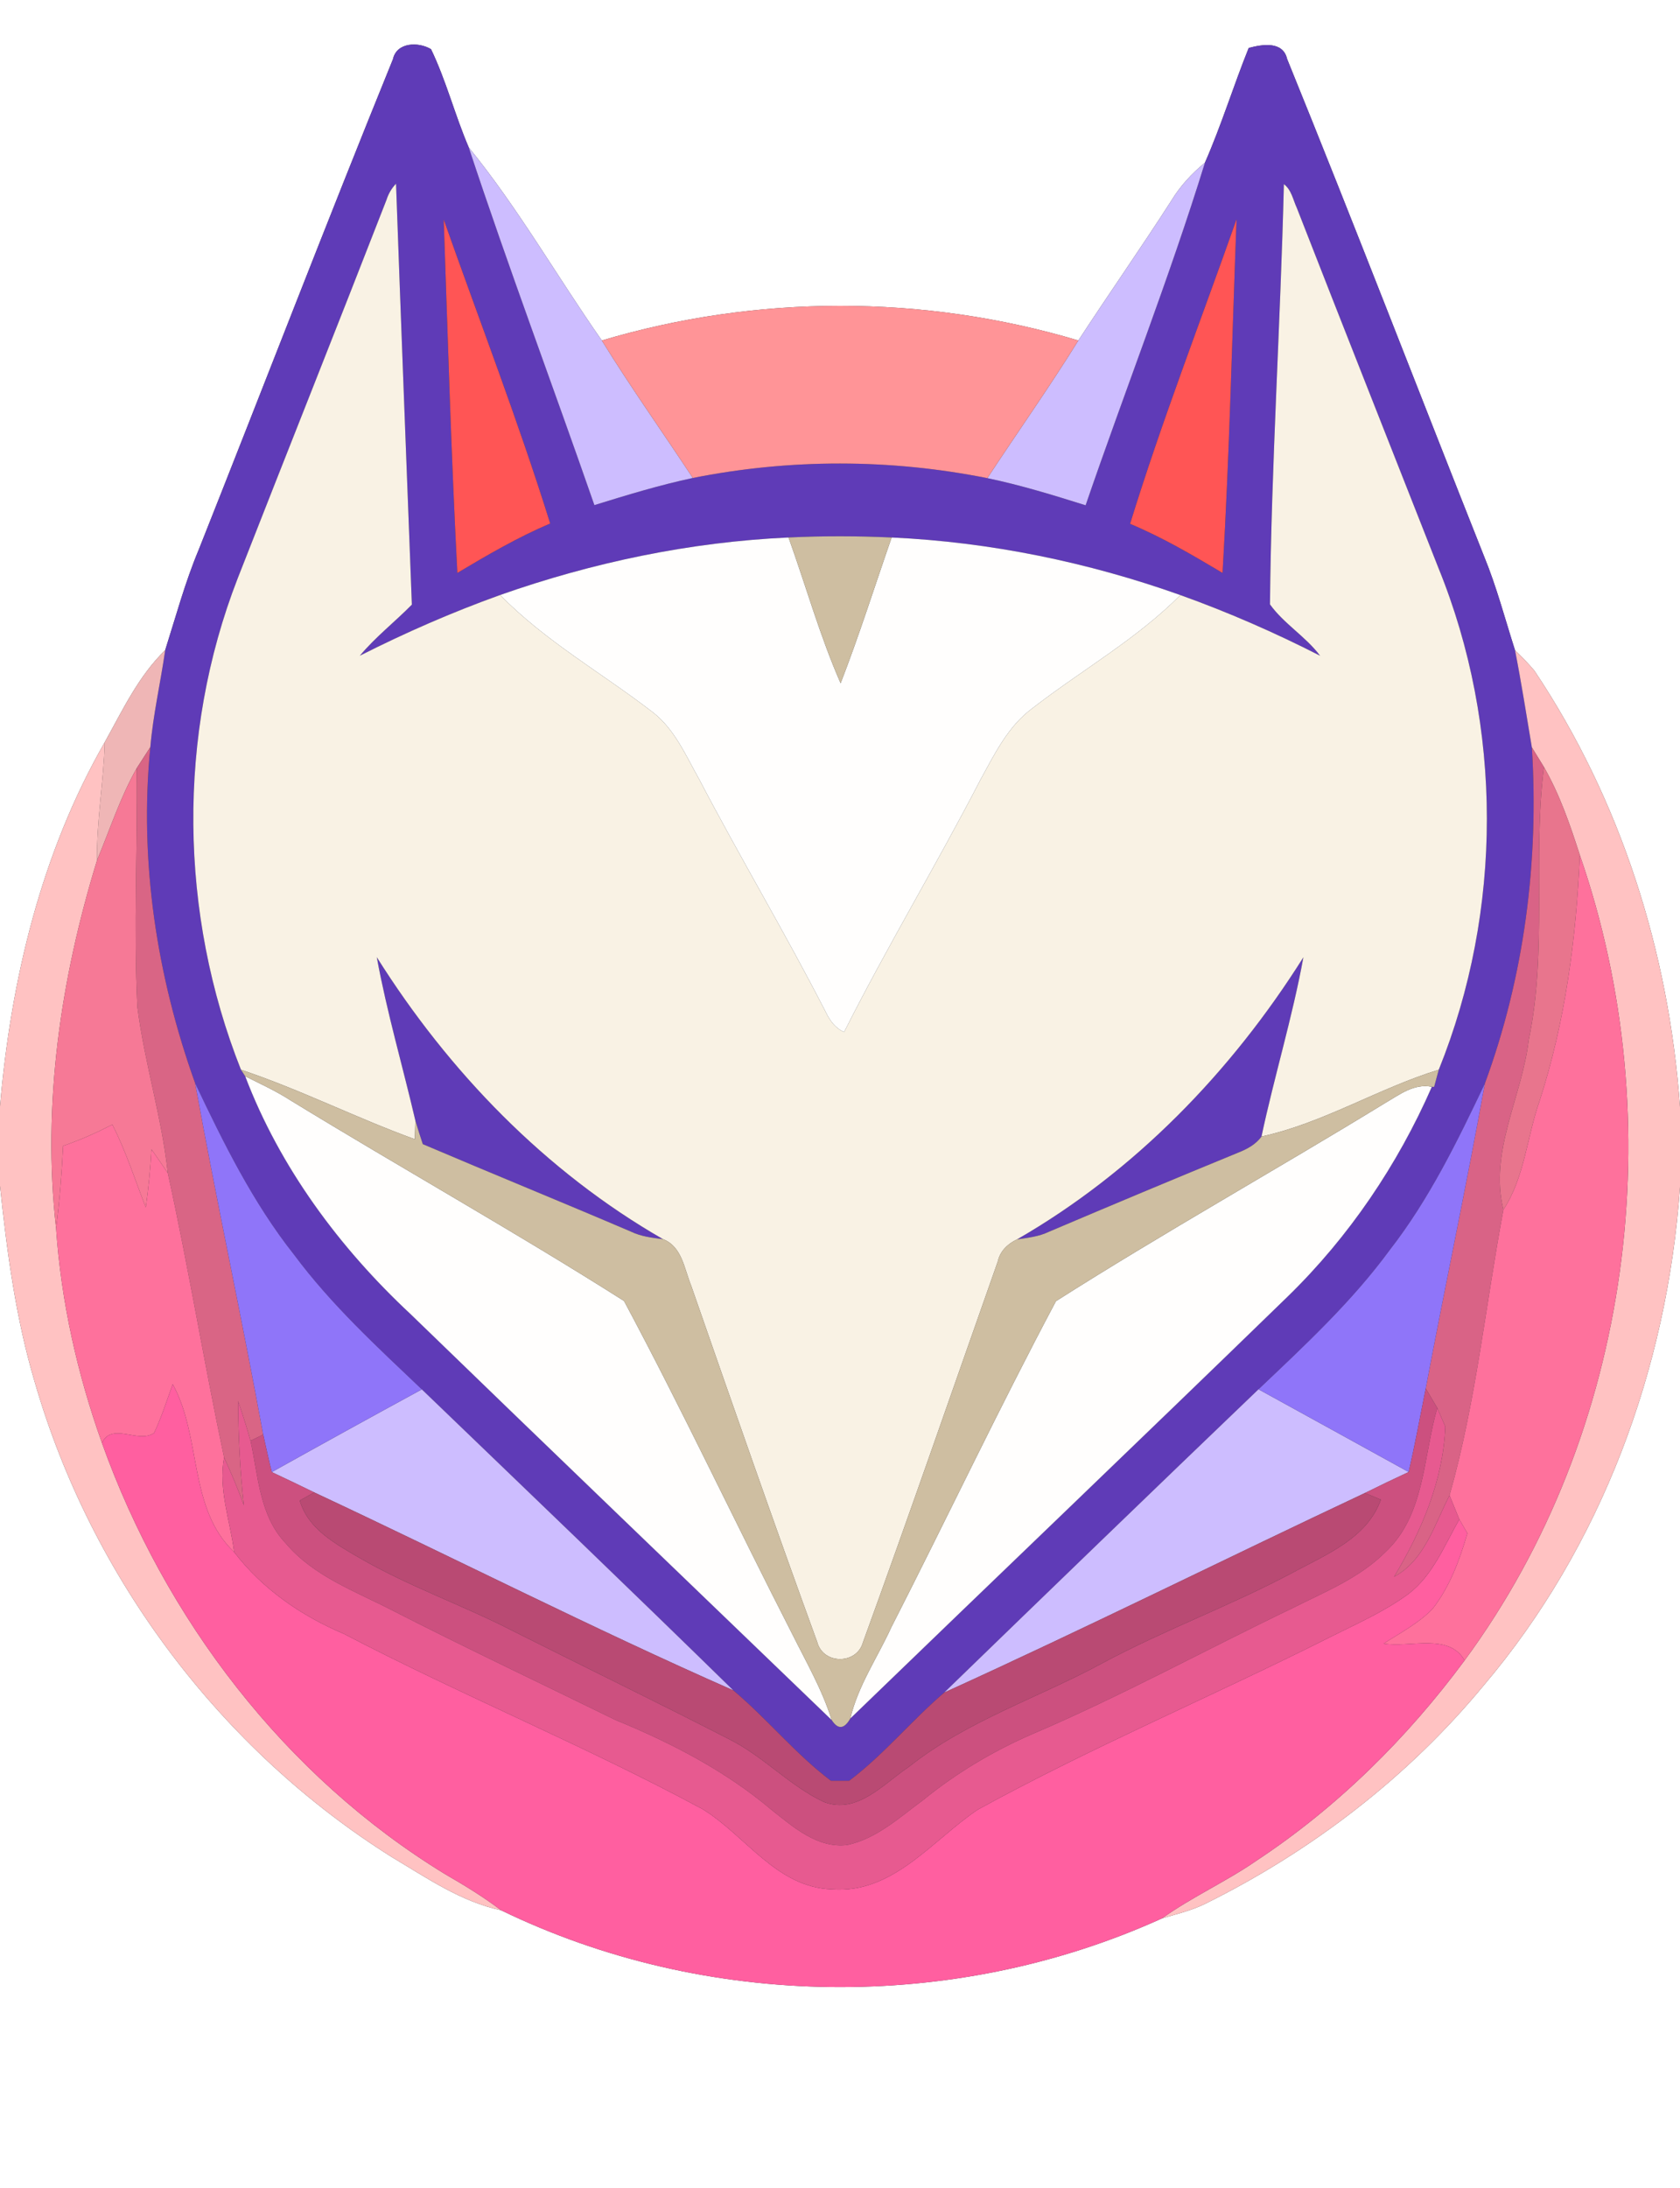 <?xml version="1.0" encoding="UTF-8" ?>
<!DOCTYPE svg PUBLIC "-//W3C//DTD SVG 1.1//EN" "http://www.w3.org/Graphics/SVG/1.1/DTD/svg11.dtd">
<svg width="192pt" height="250pt" viewBox="0 0 192 250" version="1.1" xmlns="http://www.w3.org/2000/svg">
<rect x="0" y="0" width="192" height="250" fill="#333333" stroke="none"/>
<g id="#ffffffff">
<path fill="#ffffff" opacity="1.00" d=" M 0.00 0.00 L 192.00 0.00 L 192.00 126.48 C 190.75 108.81 185.23 91.39 175.36 76.63 C 174.67 75.81 173.93 75.04 173.15 74.31 C 172.00 70.71 171.04 67.04 169.60 63.54 C 162.08 44.61 154.77 25.60 147.10 6.74 C 146.62 4.66 144.25 5.07 142.71 5.48 C 140.96 9.82 139.59 14.30 137.71 18.58 C 136.20 19.83 134.86 21.27 133.85 22.95 C 130.40 28.32 126.73 33.55 123.24 38.90 C 105.55 33.62 86.48 33.63 68.78 38.90 C 63.66 31.58 59.21 23.77 53.57 16.84 C 51.99 13.16 51.00 9.23 49.26 5.62 C 47.83 4.76 45.34 4.81 44.91 6.76 C 37.34 25.37 30.13 44.13 22.71 62.81 C 21.15 66.53 20.10 70.43 18.88 74.28 C 15.83 77.24 14.01 81.14 11.97 84.80 C 4.71 97.46 1.24 111.96 0.00 126.41 L 0.00 0.00 Z" />
<path fill="#ffffff" opacity="1.00" d=" M 0.00 135.49 C 0.80 143.07 1.81 150.68 4.00 158.00 C 10.44 180.22 25.20 199.89 44.80 212.19 C 48.77 214.55 52.67 217.27 57.26 218.25 C 80.71 229.63 109.07 229.95 132.80 219.18 C 134.43 218.70 136.11 218.30 137.66 217.55 C 149.85 211.53 160.90 203.07 169.57 192.56 C 183.04 176.68 190.56 156.30 192.00 135.61 L 192.00 250.00 L 0.00 250.00 L 0.00 135.49 Z" />
</g>
<g id="#5f3bb7ff">
<path fill="#5f3bb7" opacity="1.00" d=" M 44.91 6.76 C 45.34 4.81 47.83 4.76 49.26 5.62 C 51.00 9.23 51.99 13.16 53.57 16.84 C 58.10 30.55 63.19 44.07 67.93 57.71 C 71.65 56.56 75.37 55.42 79.18 54.61 C 90.27 52.40 101.75 52.41 112.84 54.63 C 116.65 55.42 120.37 56.57 124.07 57.73 C 128.55 44.66 133.63 31.78 137.71 18.58 C 139.59 14.30 140.96 9.82 142.71 5.48 C 144.25 5.07 146.62 4.66 147.10 6.74 C 154.77 25.60 162.08 44.61 169.60 63.54 C 171.04 67.04 172.00 70.71 173.15 74.31 C 173.87 77.99 174.45 81.69 175.07 85.39 C 175.89 98.40 174.21 111.53 169.70 123.79 C 166.56 130.39 163.34 137.01 158.83 142.81 C 154.50 148.72 149.12 153.71 143.83 158.73 C 131.82 170.24 119.85 181.80 107.91 193.38 C 104.15 196.59 101.00 200.48 97.04 203.46 C 96.52 203.46 95.49 203.46 94.97 203.46 C 90.91 200.40 87.70 196.39 83.81 193.13 C 72.02 181.59 60.10 170.18 48.21 158.74 C 43.09 153.87 37.86 149.07 33.63 143.38 C 28.91 137.42 25.54 130.58 22.30 123.75 C 17.90 111.49 15.90 98.35 17.18 85.36 C 17.50 81.63 18.35 77.98 18.88 74.28 C 20.10 70.43 21.15 66.53 22.71 62.81 C 30.13 44.13 37.34 25.37 44.91 6.76 M 44.17 22.84 C 38.55 37.28 32.81 51.67 27.16 66.09 C 20.21 83.96 20.48 104.43 27.54 122.22 C 27.66 122.41 27.90 122.77 28.02 122.96 C 31.98 133.37 38.80 142.57 46.92 150.14 C 62.92 165.65 79.01 181.07 95.05 196.52 C 95.77 197.63 96.48 197.57 97.18 196.34 C 113.83 180.25 130.58 164.25 147.19 148.11 C 154.17 141.31 159.73 133.09 163.64 124.17 L 163.90 124.18 C 164.03 123.69 164.30 122.71 164.43 122.22 C 171.76 104.05 171.78 83.01 164.38 64.86 C 158.99 51.16 153.56 37.47 148.21 23.76 C 147.78 22.84 147.60 21.69 146.73 21.04 C 146.34 37.05 145.30 53.04 145.14 69.05 C 146.70 71.24 149.22 72.72 150.87 74.92 C 145.70 72.28 140.37 69.95 134.90 67.99 C 124.30 64.22 113.15 61.93 101.90 61.41 C 97.98 61.23 94.04 61.22 90.12 61.41 C 78.88 61.92 67.76 64.25 57.16 67.98 C 51.67 69.95 46.32 72.29 41.12 74.92 C 42.91 72.78 45.12 71.06 47.07 69.08 C 46.46 53.07 45.83 37.02 45.26 20.99 C 44.75 21.52 44.39 22.14 44.17 22.84 M 50.71 25.08 C 51.18 38.53 51.56 52.01 52.27 65.46 C 55.72 63.40 59.19 61.38 62.88 59.81 C 59.23 48.11 54.79 36.64 50.71 25.08 M 129.15 59.85 C 132.84 61.39 136.29 63.42 139.72 65.46 C 140.51 52.00 140.81 38.51 141.32 25.05 C 137.24 36.63 132.77 48.12 129.15 59.85 Z" />
<path fill="#5f3bb7" opacity="1.00" d=" M 43.06 109.36 C 51.28 122.43 62.34 133.87 75.78 141.58 C 74.54 141.42 73.28 141.28 72.14 140.73 C 64.22 137.34 56.25 134.10 48.32 130.72 C 48.02 129.83 47.74 128.93 47.47 128.03 C 46.02 121.80 44.21 115.65 43.06 109.36 Z" />
<path fill="#5f3bb7" opacity="1.00" d=" M 116.22 141.61 C 129.66 133.88 140.73 122.45 148.96 109.37 C 147.70 116.27 145.63 122.99 144.17 129.85 C 143.52 130.76 142.52 131.29 141.51 131.69 C 134.27 134.66 127.06 137.68 119.86 140.74 C 118.72 141.29 117.45 141.42 116.22 141.61 Z" />
</g>
<g id="#cdbdffff">
<path fill="#cdbdff" opacity="1.00" d=" M 53.57 16.84 C 59.21 23.77 63.66 31.58 68.78 38.90 C 72.08 44.25 75.73 49.37 79.18 54.61 C 75.37 55.42 71.65 56.56 67.93 57.71 C 63.19 44.07 58.10 30.55 53.57 16.84 Z" />
<path fill="#cdbdff" opacity="1.00" d=" M 133.85 22.95 C 134.86 21.27 136.20 19.83 137.71 18.58 C 133.63 31.78 128.55 44.66 124.07 57.73 C 120.37 56.57 116.65 55.42 112.84 54.63 C 116.29 49.37 119.93 44.24 123.24 38.90 C 126.73 33.55 130.40 28.32 133.85 22.95 Z" />
<path fill="#cdbdff" opacity="1.00" d=" M 31.06 168.19 C 36.76 165.01 42.47 161.86 48.21 158.74 C 60.10 170.18 72.02 181.59 83.81 193.13 C 67.66 186.02 51.90 177.99 35.91 170.51 C 34.30 169.72 32.68 168.95 31.06 168.19 Z" />
<path fill="#cdbdff" opacity="1.00" d=" M 107.91 193.38 C 119.85 181.80 131.82 170.24 143.83 158.73 C 149.55 161.87 155.27 165.03 160.99 168.18 C 159.31 168.96 157.64 169.76 155.99 170.58 C 139.94 178.13 124.06 186.04 107.91 193.38 Z" />
</g>
<g id="#f9f2e4ff">
<path fill="#f9f2e4" opacity="1.00" d=" M 44.17 22.84 C 44.39 22.14 44.75 21.52 45.26 20.99 C 45.83 37.02 46.46 53.07 47.07 69.08 C 45.12 71.06 42.91 72.78 41.12 74.92 C 46.32 72.29 51.67 69.95 57.16 67.98 C 62.31 73.26 68.81 76.90 74.61 81.38 C 77.12 83.33 78.39 86.35 79.91 89.04 C 84.60 98.01 89.80 106.70 94.41 115.71 C 94.86 116.63 95.49 117.50 96.47 117.91 C 101.39 108.14 107.05 98.77 112.07 89.05 C 113.68 86.13 115.20 82.99 117.95 80.95 C 123.57 76.59 129.86 73.06 134.90 67.99 C 140.37 69.95 145.70 72.28 150.87 74.92 C 149.22 72.72 146.70 71.24 145.14 69.05 C 145.30 53.04 146.34 37.05 146.73 21.04 C 147.60 21.69 147.78 22.84 148.21 23.76 C 153.56 37.47 158.99 51.16 164.38 64.86 C 171.78 83.01 171.76 104.05 164.43 122.22 C 157.52 124.34 151.23 128.32 144.17 129.85 C 145.63 122.99 147.70 116.27 148.96 109.37 C 140.73 122.45 129.66 133.88 116.22 141.61 C 115.16 142.12 114.30 142.93 114.04 144.11 C 108.92 158.62 103.89 173.17 98.63 187.63 C 97.93 190.19 94.08 190.20 93.40 187.62 C 88.47 174.10 83.73 160.49 78.99 146.89 C 78.20 144.98 77.96 142.43 75.78 141.58 C 62.34 133.87 51.28 122.43 43.06 109.36 C 44.21 115.65 46.02 121.80 47.47 128.03 C 47.45 128.56 47.43 129.63 47.41 130.16 C 40.71 127.73 34.32 124.48 27.54 122.22 C 20.48 104.43 20.21 83.96 27.16 66.09 C 32.81 51.67 38.55 37.28 44.17 22.84 Z" />
</g>
<g id="#ff5555ff">
<path fill="#ff5555" opacity="1.00" d=" M 50.71 25.08 C 54.79 36.64 59.23 48.11 62.88 59.81 C 59.19 61.38 55.72 63.40 52.27 65.46 C 51.56 52.01 51.18 38.53 50.71 25.08 Z" />
<path fill="#ff5555" opacity="1.00" d=" M 129.15 59.85 C 132.77 48.12 137.24 36.63 141.32 25.05 C 140.81 38.51 140.51 52.00 139.72 65.46 C 136.29 63.42 132.84 61.39 129.15 59.85 Z" />
</g>
<g id="#ff9497ff">
<path fill="#ff9497" opacity="1.00" d=" M 68.78 38.90 C 86.48 33.63 105.55 33.62 123.24 38.90 C 119.93 44.24 116.29 49.37 112.84 54.63 C 101.75 52.41 90.27 52.40 79.18 54.61 C 75.73 49.37 72.08 44.25 68.78 38.90 Z" />
</g>
<g id="#fffefdff">
<path fill="#fffefd" opacity="1.00" d=" M 57.16 67.98 C 67.76 64.25 78.88 61.92 90.12 61.41 C 92.11 66.95 93.70 72.66 96.07 78.06 C 98.20 72.57 99.97 66.96 101.90 61.41 C 113.15 61.93 124.30 64.22 134.90 67.99 C 129.86 73.06 123.57 76.59 117.95 80.95 C 115.20 82.99 113.68 86.13 112.07 89.05 C 107.05 98.77 101.39 108.14 96.47 117.91 C 95.49 117.50 94.86 116.63 94.41 115.71 C 89.80 106.70 84.60 98.01 79.91 89.04 C 78.39 86.35 77.12 83.33 74.61 81.38 C 68.81 76.90 62.31 73.26 57.16 67.98 Z" />
<path fill="#fffefd" opacity="1.00" d=" M 28.02 122.96 C 29.74 123.83 31.51 124.63 33.14 125.68 C 45.80 133.43 58.79 140.69 71.32 148.64 C 78.01 161.14 84.05 174.01 90.52 186.64 C 92.13 189.88 93.97 193.04 95.05 196.52 C 79.01 181.07 62.92 165.65 46.92 150.14 C 38.80 142.57 31.98 133.37 28.02 122.96 Z" />
<path fill="#fffefd" opacity="1.00" d=" M 158.24 126.06 C 159.90 125.10 161.60 123.75 163.64 124.17 C 159.73 133.09 154.17 141.31 147.19 148.11 C 130.58 164.25 113.83 180.25 97.18 196.34 C 98.06 192.59 100.28 189.39 101.86 185.93 C 108.19 173.54 114.15 160.94 120.68 148.66 C 133.00 140.83 145.78 133.69 158.24 126.06 Z" />
</g>
<g id="#cebea1ff">
<path fill="#cebea1" opacity="1.00" d=" M 90.12 61.41 C 94.04 61.22 97.98 61.23 101.90 61.41 C 99.97 66.96 98.20 72.57 96.07 78.06 C 93.70 72.66 92.11 66.95 90.12 61.41 Z" />
<path fill="#cebea1" opacity="1.00" d=" M 27.54 122.22 C 34.32 124.48 40.71 127.73 47.41 130.16 C 47.43 129.63 47.45 128.56 47.47 128.03 C 47.74 128.93 48.02 129.83 48.32 130.72 C 56.25 134.10 64.22 137.34 72.14 140.73 C 73.28 141.28 74.54 141.42 75.78 141.58 C 77.96 142.43 78.20 144.98 78.99 146.89 C 83.73 160.49 88.47 174.10 93.40 187.62 C 94.08 190.20 97.93 190.19 98.63 187.63 C 103.89 173.17 108.92 158.62 114.04 144.11 C 114.30 142.93 115.16 142.12 116.22 141.61 C 117.45 141.42 118.72 141.29 119.86 140.74 C 127.06 137.68 134.27 134.66 141.51 131.69 C 142.52 131.29 143.52 130.76 144.17 129.85 C 151.23 128.32 157.52 124.34 164.43 122.22 C 164.30 122.71 164.03 123.69 163.90 124.18 L 163.64 124.17 C 161.60 123.75 159.90 125.10 158.24 126.06 C 145.78 133.69 133.00 140.83 120.68 148.66 C 114.15 160.94 108.19 173.54 101.86 185.93 C 100.28 189.39 98.06 192.59 97.18 196.34 C 96.48 197.57 95.77 197.63 95.05 196.52 C 93.97 193.04 92.13 189.88 90.52 186.64 C 84.05 174.01 78.01 161.14 71.32 148.64 C 58.79 140.69 45.80 133.43 33.14 125.68 C 31.51 124.63 29.74 123.83 28.02 122.96 C 27.90 122.77 27.66 122.41 27.54 122.22 Z" />
</g>
<g id="#efb6b6ff">
<path fill="#efb6b6" opacity="1.00" d=" M 11.97 84.80 C 14.01 81.14 15.83 77.24 18.88 74.28 C 18.35 77.98 17.50 81.63 17.18 85.36 C 16.79 85.96 16.01 87.18 15.62 87.78 C 13.74 91.11 12.56 94.77 11.09 98.29 C 11.03 93.77 11.85 89.31 11.97 84.80 Z" />
</g>
<g id="#ffc2c2ff">
<path fill="#ffc2c2" opacity="1.00" d=" M 173.15 74.31 C 173.93 75.04 174.67 75.81 175.36 76.63 C 185.23 91.39 190.75 108.81 192.00 126.48 L 192.00 135.61 C 190.56 156.30 183.04 176.68 169.57 192.56 C 160.90 203.07 149.85 211.53 137.66 217.55 C 136.11 218.30 134.43 218.70 132.80 219.18 C 136.24 216.72 140.14 214.98 143.62 212.57 C 152.85 206.47 160.81 198.59 167.38 189.71 C 186.56 163.65 191.09 128.10 180.55 97.69 C 179.44 94.24 178.26 90.79 176.45 87.64 C 176.10 87.08 175.41 85.95 175.07 85.39 C 174.45 81.69 173.87 77.99 173.15 74.31 Z" />
<path fill="#ffc2c2" opacity="1.00" d=" M 0.00 126.41 C 1.24 111.96 4.71 97.46 11.97 84.80 C 11.85 89.31 11.03 93.77 11.09 98.29 C 6.93 111.83 4.81 126.20 6.41 140.34 C 6.98 148.70 8.84 156.97 11.65 164.86 C 18.85 184.97 32.55 202.93 50.86 214.12 C 53.06 215.39 55.23 216.71 57.26 218.25 C 52.67 217.27 48.77 214.55 44.80 212.19 C 25.20 199.89 10.44 180.22 4.00 158.00 C 1.81 150.68 0.80 143.07 0.00 135.49 L 0.00 126.41 Z" />
</g>
<g id="#d96585ff">
<path fill="#d96585" opacity="1.00" d=" M 15.62 87.78 C 16.01 87.18 16.79 85.96 17.18 85.36 C 15.90 98.35 17.90 111.49 22.30 123.75 C 24.73 137.16 27.63 150.49 30.08 163.91 L 28.63 164.61 C 28.20 163.08 27.72 161.57 27.21 160.07 C 27.23 164.05 27.43 168.03 27.87 171.99 C 27.21 170.13 26.43 168.31 25.61 166.52 C 23.32 155.72 21.55 144.81 19.18 134.03 C 18.49 127.61 16.51 121.43 15.70 115.04 C 15.25 105.96 15.74 96.87 15.62 87.78 Z" />
</g>
<g id="#d96386ff">
<path fill="#d96386" opacity="1.00" d=" M 175.07 85.39 C 175.41 85.95 176.10 87.08 176.45 87.64 C 175.14 97.99 176.87 108.53 174.71 118.82 C 173.95 125.32 170.17 131.56 171.82 138.21 C 169.78 149.08 168.69 160.19 165.66 170.85 C 163.95 174.15 162.82 178.27 159.32 180.15 C 162.46 174.93 164.93 169.17 165.18 163.00 C 164.95 162.47 164.49 161.40 164.26 160.87 C 163.93 160.31 163.27 159.20 162.94 158.64 C 165.13 147.01 167.60 135.43 169.70 123.79 C 174.21 111.53 175.89 98.40 175.07 85.39 Z" />
</g>
<g id="#f67996ff">
<path fill="#f67996" opacity="1.00" d=" M 11.09 98.29 C 12.56 94.77 13.74 91.11 15.62 87.78 C 15.74 96.87 15.25 105.96 15.70 115.04 C 16.51 121.43 18.49 127.61 19.18 134.03 C 18.56 133.11 17.94 132.21 17.31 131.31 C 17.19 133.53 16.97 135.75 16.66 137.95 C 15.43 134.78 14.39 131.53 12.84 128.49 C 11.02 129.42 9.15 130.26 7.21 130.92 C 7.06 134.07 6.81 137.21 6.41 140.34 C 4.81 126.20 6.93 111.83 11.09 98.29 Z" />
</g>
<g id="#e8758dff">
<path fill="#e8758d" opacity="1.00" d=" M 176.45 87.64 C 178.26 90.79 179.44 94.24 180.55 97.69 C 180.14 107.20 178.89 116.73 175.94 125.82 C 174.50 129.93 174.25 134.49 171.82 138.21 C 170.17 131.56 173.95 125.32 174.71 118.82 C 176.87 108.53 175.14 97.99 176.45 87.64 Z" />
</g>
<g id="#fe719cff">
<path fill="#fe719c" opacity="1.00" d=" M 180.55 97.69 C 191.09 128.10 186.56 163.65 167.38 189.71 C 165.61 186.54 161.12 188.28 158.14 187.78 C 160.05 186.55 162.11 185.47 163.71 183.83 C 165.69 181.30 166.82 178.23 167.70 175.18 C 167.47 174.78 167.01 173.98 166.78 173.59 C 166.50 172.90 165.94 171.53 165.66 170.85 C 168.69 160.19 169.78 149.08 171.82 138.21 C 174.25 134.49 174.50 129.93 175.94 125.82 C 178.89 116.73 180.14 107.20 180.55 97.69 Z" />
<path fill="#fe719c" opacity="1.00" d=" M 7.21 130.92 C 9.15 130.26 11.02 129.42 12.84 128.49 C 14.39 131.53 15.43 134.78 16.66 137.95 C 16.97 135.75 17.19 133.53 17.31 131.31 C 17.94 132.21 18.56 133.11 19.18 134.03 C 21.55 144.81 23.32 155.72 25.61 166.52 C 24.93 170.19 26.31 173.73 26.76 177.33 C 21.49 172.32 23.08 164.21 19.74 158.15 C 19.06 160.02 18.46 161.92 17.61 163.72 C 15.82 164.97 12.79 162.44 11.65 164.86 C 8.84 156.97 6.98 148.70 6.41 140.34 C 6.81 137.21 7.06 134.07 7.21 130.92 Z" />
</g>
<g id="#8f75f9ff">
<path fill="#8f75f9" opacity="1.00" d=" M 22.30 123.75 C 25.54 130.58 28.91 137.42 33.63 143.38 C 37.86 149.07 43.09 153.87 48.21 158.74 C 42.47 161.86 36.76 165.01 31.06 168.19 C 30.70 166.77 30.40 165.33 30.08 163.91 C 27.63 150.49 24.73 137.16 22.30 123.75 Z" />
<path fill="#8f75f9" opacity="1.00" d=" M 158.83 142.81 C 163.34 137.01 166.56 130.39 169.70 123.79 C 167.60 135.43 165.13 147.01 162.94 158.64 C 162.31 161.82 161.72 165.01 160.99 168.18 C 155.27 165.03 149.55 161.87 143.83 158.73 C 149.12 153.71 154.50 148.72 158.83 142.81 Z" />
</g>
<g id="#ff5fa0ff">
<path fill="#ff5fa0" opacity="1.00" d=" M 19.74 158.15 C 23.08 164.21 21.49 172.32 26.76 177.33 C 30.00 181.56 34.43 184.61 39.30 186.67 C 52.79 193.71 66.89 199.47 80.28 206.69 C 85.22 209.71 88.73 215.65 95.08 215.86 C 102.07 216.40 106.54 210.25 111.75 206.75 C 124.86 199.56 138.66 193.76 152.01 187.04 C 155.06 185.51 158.23 184.13 160.99 182.09 C 163.78 179.95 165.09 176.54 166.78 173.59 C 167.01 173.98 167.47 174.78 167.70 175.18 C 166.82 178.23 165.69 181.30 163.71 183.83 C 162.11 185.47 160.05 186.55 158.14 187.78 C 161.12 188.28 165.61 186.54 167.38 189.71 C 160.81 198.59 152.85 206.47 143.62 212.57 C 140.14 214.98 136.24 216.72 132.80 219.18 C 109.07 229.95 80.71 229.63 57.26 218.25 C 55.23 216.71 53.06 215.39 50.86 214.12 C 32.55 202.93 18.85 184.97 11.65 164.86 C 12.79 162.44 15.82 164.97 17.61 163.72 C 18.46 161.92 19.06 160.02 19.74 158.15 Z" />
</g>
<g id="#cc507fff">
<path fill="#cc507f" opacity="1.00" d=" M 162.94 158.64 C 163.27 159.20 163.93 160.31 164.26 160.87 C 162.64 166.43 162.87 173.12 158.32 177.34 C 155.36 180.31 151.38 181.88 147.70 183.74 C 137.79 188.49 128.15 193.78 118.05 198.09 C 113.56 200.03 109.34 202.54 105.55 205.62 C 102.84 207.61 100.22 210.06 96.84 210.79 C 93.43 211.21 90.67 208.75 88.19 206.79 C 82.92 202.33 76.73 199.13 70.36 196.52 C 61.89 192.37 53.36 188.34 44.96 184.05 C 40.68 181.83 35.87 180.13 32.67 176.34 C 29.65 173.20 29.52 168.62 28.63 164.61 L 30.08 163.91 C 30.40 165.33 30.70 166.77 31.06 168.19 C 32.68 168.95 34.30 169.72 35.91 170.51 C 35.50 170.74 34.67 171.21 34.26 171.44 C 35.20 174.69 38.33 176.38 41.05 177.97 C 46.69 181.25 52.88 183.38 58.66 186.36 C 66.88 190.49 75.16 194.51 83.34 198.71 C 87.23 200.65 90.21 204.01 94.14 205.87 C 97.98 207.35 101.00 203.77 103.89 201.85 C 110.53 196.58 118.68 193.99 126.04 189.99 C 133.11 186.20 140.66 183.45 147.73 179.68 C 151.55 177.61 156.24 175.77 157.81 171.34 C 157.36 171.15 156.44 170.77 155.99 170.58 C 157.64 169.76 159.31 168.96 160.99 168.18 C 161.72 165.01 162.31 161.82 162.94 158.64 Z" />
</g>
<g id="#e75a90ff">
<path fill="#e75a90" opacity="1.00" d=" M 27.21 160.07 C 27.72 161.57 28.20 163.08 28.63 164.61 C 29.52 168.62 29.65 173.20 32.67 176.34 C 35.87 180.13 40.68 181.83 44.96 184.05 C 53.36 188.34 61.89 192.37 70.36 196.52 C 76.73 199.13 82.92 202.33 88.19 206.79 C 90.67 208.75 93.43 211.21 96.84 210.79 C 100.22 210.06 102.84 207.61 105.55 205.62 C 109.34 202.54 113.56 200.03 118.05 198.09 C 128.15 193.78 137.79 188.49 147.70 183.74 C 151.38 181.88 155.36 180.31 158.32 177.34 C 162.87 173.12 162.64 166.43 164.26 160.87 C 164.49 161.40 164.95 162.47 165.18 163.00 C 164.93 169.17 162.46 174.93 159.32 180.15 C 162.82 178.27 163.95 174.15 165.66 170.85 C 165.94 171.53 166.50 172.90 166.78 173.59 C 165.09 176.54 163.78 179.95 160.99 182.09 C 158.23 184.13 155.06 185.51 152.01 187.04 C 138.66 193.76 124.86 199.56 111.75 206.75 C 106.54 210.25 102.07 216.40 95.08 215.86 C 88.73 215.65 85.22 209.71 80.28 206.69 C 66.89 199.47 52.79 193.71 39.30 186.67 C 34.43 184.61 30.00 181.56 26.76 177.33 C 26.31 173.73 24.93 170.19 25.61 166.52 C 26.43 168.31 27.21 170.13 27.87 171.99 C 27.43 168.03 27.23 164.05 27.21 160.07 Z" />
</g>
<g id="#b94a73ff">
<path fill="#b94a73" opacity="1.00" d=" M 34.26 171.44 C 34.67 171.21 35.50 170.74 35.91 170.51 C 51.90 177.99 67.66 186.02 83.81 193.13 C 87.70 196.39 90.91 200.40 94.97 203.46 C 95.49 203.46 96.52 203.46 97.04 203.46 C 101.00 200.48 104.15 196.59 107.91 193.38 C 124.06 186.04 139.94 178.13 155.99 170.58 C 156.44 170.77 157.36 171.15 157.81 171.34 C 156.24 175.77 151.55 177.61 147.73 179.68 C 140.66 183.45 133.11 186.20 126.04 189.99 C 118.68 193.99 110.53 196.58 103.89 201.85 C 101.00 203.77 97.98 207.35 94.14 205.87 C 90.21 204.01 87.23 200.65 83.34 198.71 C 75.16 194.51 66.88 190.49 58.66 186.36 C 52.88 183.38 46.69 181.25 41.05 177.97 C 38.33 176.38 35.20 174.69 34.26 171.44 Z" />
</g>
</svg>
